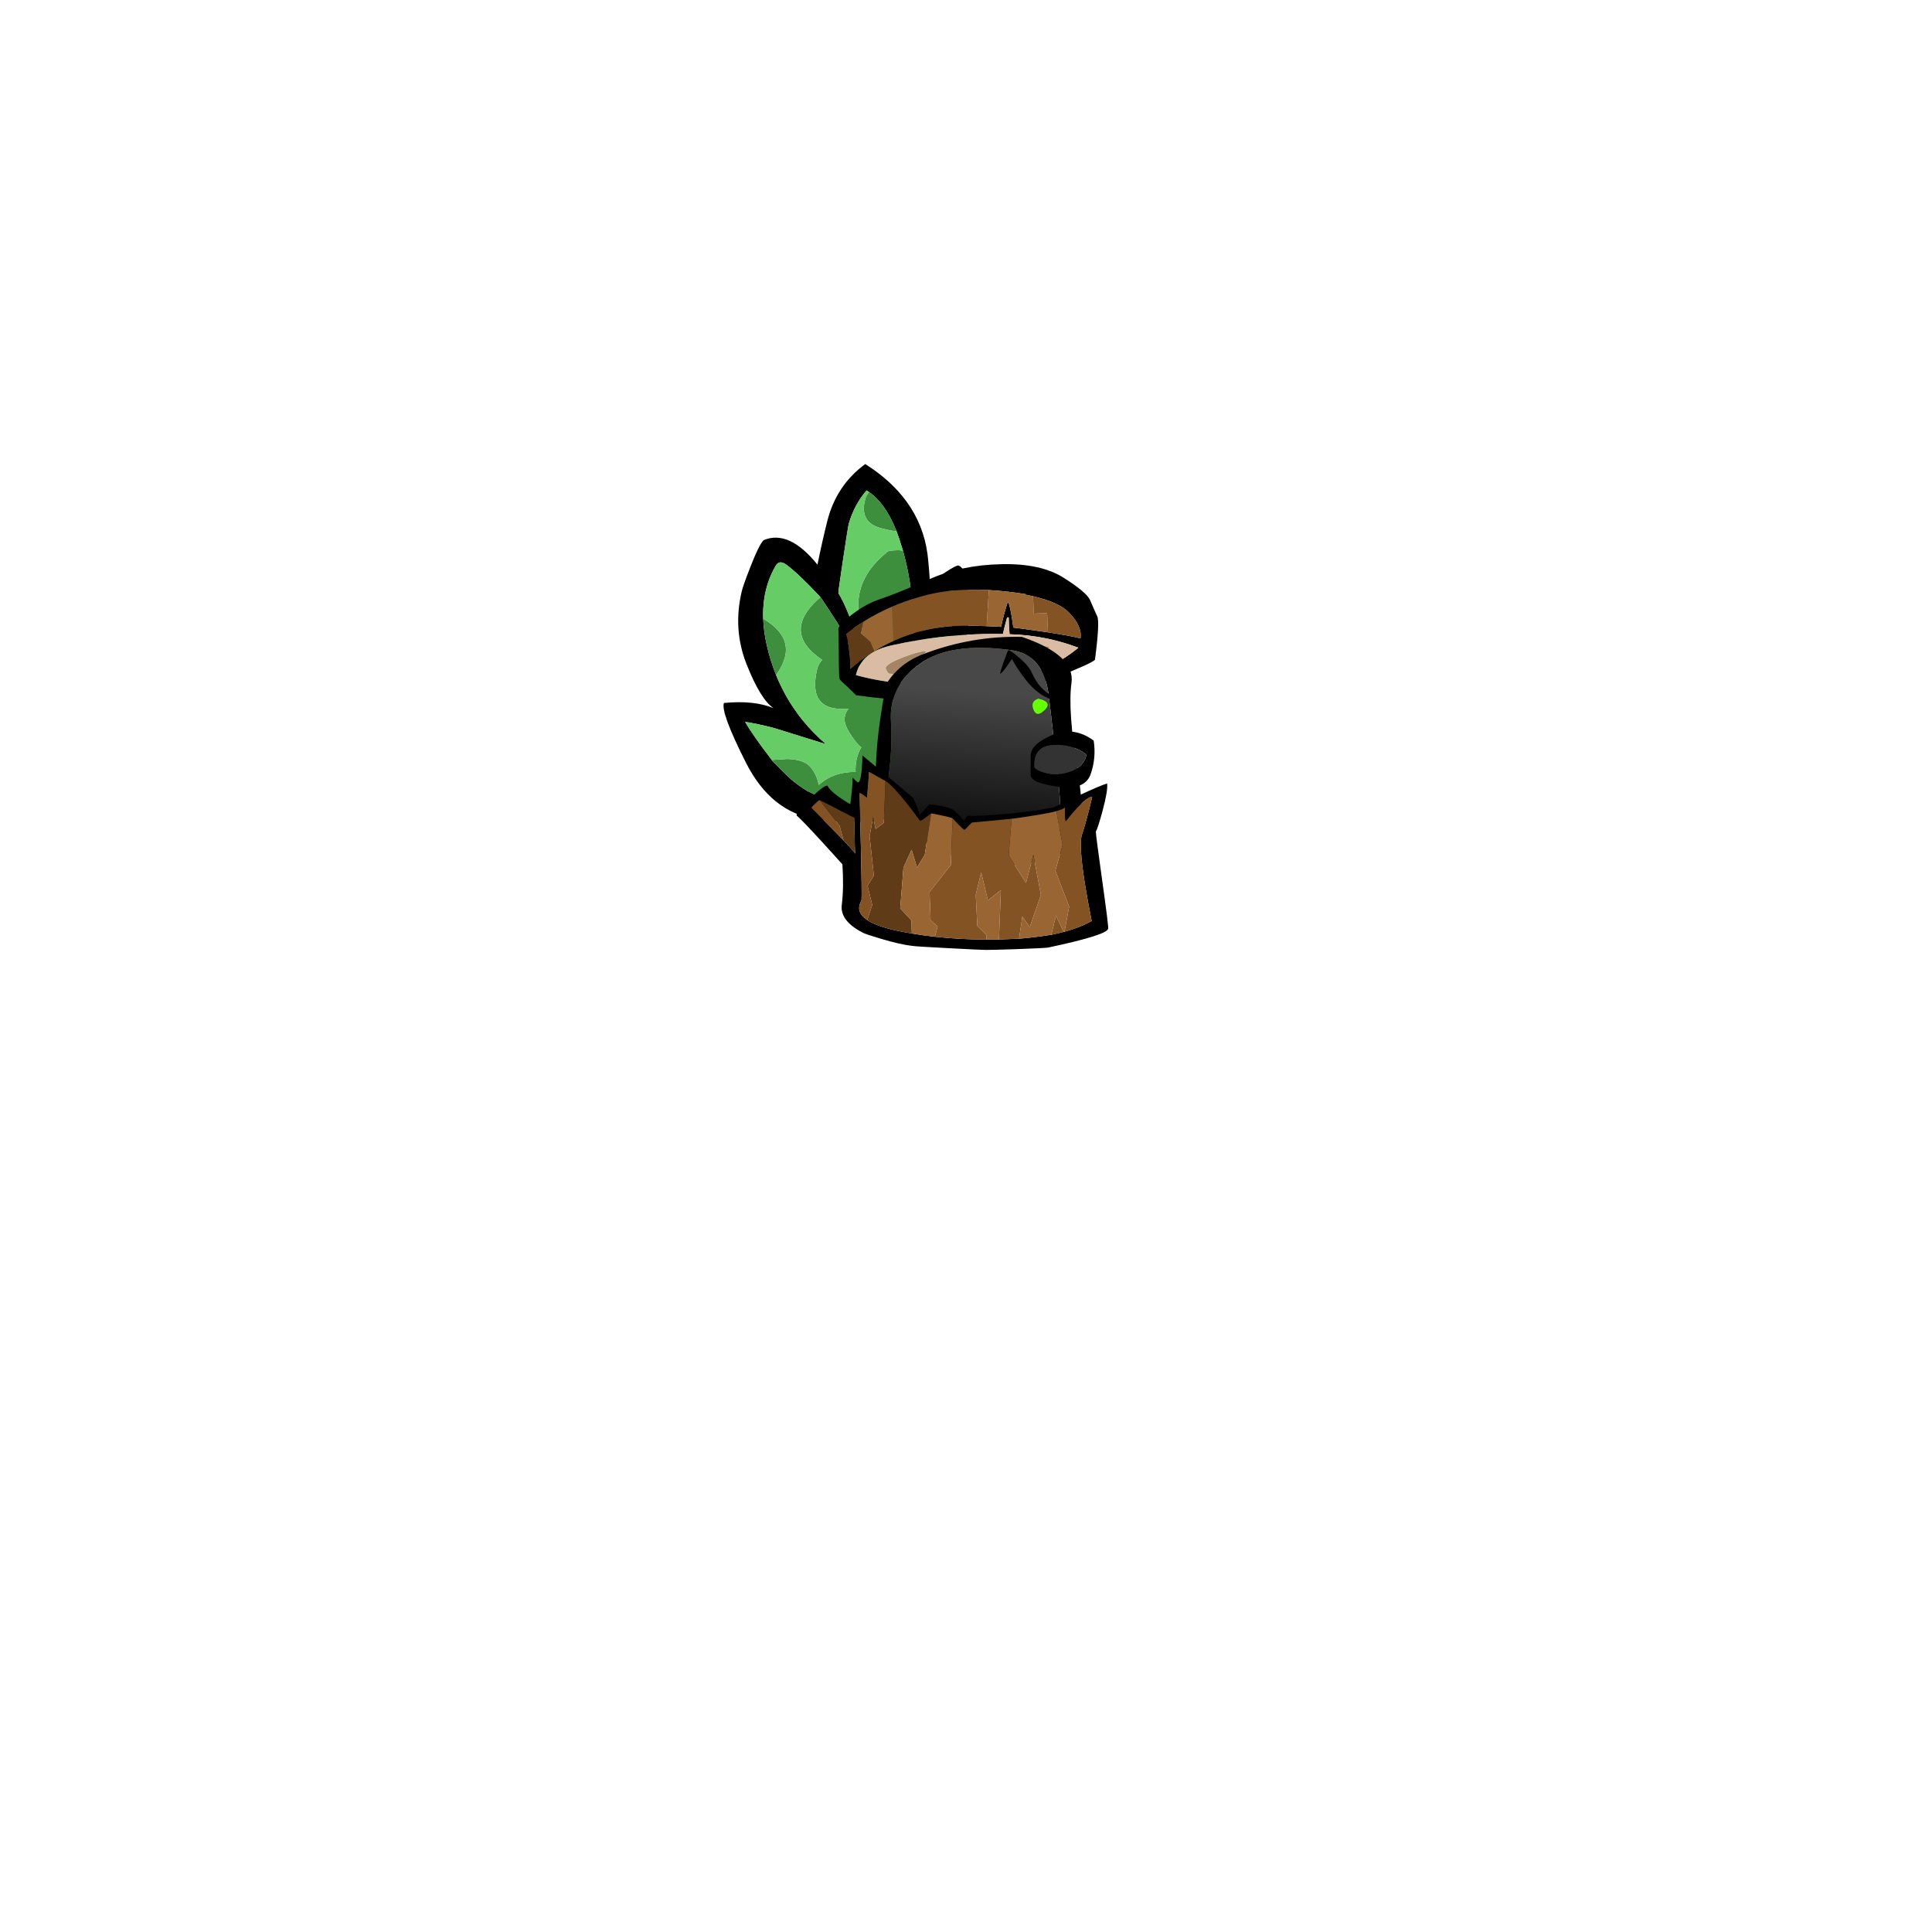 
<svg xmlns="http://www.w3.org/2000/svg" version="1.1" xmlns:xlink="http://www.w3.org/1999/xlink" preserveAspectRatio="none" x="0px" y="0px" width="1000px" height="1000px" viewBox="0 0 1000 1000">
<defs>
<linearGradient id="Gradient_1" gradientUnits="userSpaceOnUse" x1="51.725" y1="20.9" x2="63.375" y2="90.2" spreadMethod="pad">
<stop  offset="0%" stop-color="#484848"/>

<stop  offset="100%" stop-color="#0F0F0F"/>
</linearGradient>

<g id="stumper_leaves_0_Layer0_0_FILL">
<path fill="#000000" stroke="none" d="
M 116.4 46.1
Q 116.804 30.871 110 17.5 103.908 5.473 92 -5.05 75.536 3.399 68 20.75 63.5 31.2 59.3 42.45 47.646 22.055 33.75 25.5 31 27.55 24.8 38.1 19.6 46.95 18.45 49.7 10.64 68.413 14.85 87.5 19.065 106.638 25 112.15 15.564 106.391 0.1 105.45 -2.445 109.824 6.35 137.55 15.158 165.328 37.95 172.5 53.2 177.25 71.2 178.75 83.65 169.15 87.6 166.05 105.05 151.6 109.6 143.65 118.8 127.55 131.9 84.2 137.223 57.687 131.3 54.5 130.35 54.05 124.1 56.85 117.05 60 114.95 63.55 115.3 61.8 115.85 55 116.35 48.65 116.4 46.1
M 91.55 9.5
Q 91.602 9.548 91.65 9.6 98.92 16.511 102.25 30.95 102.387 31.464 102.5 31.95 103.05 34.5 104.15 42.4 105.051 50.234 105.05 58.3
L 105.05 58.3
Q 105.073 63.119 104.75 68 104.406 74.223 103.5 80.55
L 100.65 96.75
Q 101.7 94.3 106.5 86.5 110.65 79.75 111.5 78.55 111.6 78.35 116.35 73.5 121.35 68.4 122.85 67.25
L 127.25 64.35
Q 125.327 74.331 123.45 82.75 123.083 84.532 122.7 86.25 121.5 91.25 118.55 102.75 116.482 110.22 114.5 115.5 112.15 121.8 105.05 134.6 101.5 141 98.35 146.2 96.656 148.766 94.8 151.3 90.25 157.55 72.85 177.1
L 44.6 163.65
Q 44.3 163.5 35.45 157.3 31.518 153.974 27.9 149.75 27.45 149.2 24.35 145 21.15 140.6 20.25 139.25 20.054 138.9 19.8 138.5
L 19.85 138.5
Q 12.129 124.162 9.35 116.85 10.8 117.2 16.25 119.3 22.15 121.6 24.6 122.85
L 48.85 134.9
Q 43.23 128.178 39 120.9 33.389 111.117 30.3 100.3 29.61 97.926 29.05 95.45 27.264 87.718 26.75 79.45 26.299 72.13 27.1 65.6 27.739 60.511 29.15 55.9 31.936 46.857 37.7 39.75 38.961 38.095 40.45 38.2 41.808 38.334 43.35 39.9 48.75 45.3 58.15 59.3 58.35 59.55 61.65 66.9 65.35 75 66.35 78.1
L 70.8 92.05
Q 72.924 98.677 74.9 105 75 104.85 74.35 95.9 73.7 86.95 73.4 84.6 71.495 68.023 67.65 58.75
L 67.65 58.7
Q 67.55 58.4 72.7 42.25 77.9 25.9 78.7 24 83.192 14.652 90.5 8.55 91.039 9.001 91.55 9.5 Z"/>

<path fill="#3D8E3D" stroke="none" d="
M 29.05 95.45
Q 44.545 80.004 27.1 65.6 26.299 72.13 26.75 79.45 27.264 87.718 29.05 95.45
M 100 41.5
Q 97 41.15 96.25 41.55 71.45 55.4 77.5 82.7 75.114 83.284 73.4 84.6 73.7 86.95 74.35 95.9 75 104.85 74.9 105 72.924 98.677 70.8 92.05
L 66.35 78.1
Q 65.35 75 61.65 66.9 58.35 59.55 58.15 59.3 57.446 59.684 56.6 60.25 35.4 74.3 53.85 91.5 51.6 93.3 50.55 95.8 41.7 117.1 63.3 118.6 61.15 120.55 60.5 123.25 59.65 126.7 62.75 133.1 65.25 138.25 66.65 139.45 62.612 144.186 61.7 151.55 50.55 149.55 41.8 155.15 41.7 149.95 39.2 145.55 36.55 140.95 27.95 139.3 20.455 138.602 19.85 138.5
L 19.8 138.5
Q 20.054 138.9 20.25 139.25 21.15 140.6 24.35 145 27.45 149.2 27.9 149.75 31.518 153.974 35.45 157.3 44.3 163.5 44.6 163.65
L 72.85 177.1
Q 90.25 157.55 94.8 151.3 96.656 148.766 98.35 146.2 101.5 141 105.05 134.6 112.15 121.8 114.5 115.5 116.482 110.22 118.55 102.75 117.85 103.2 116.15 103.3 113.95 103.4 113.25 102.3 105.75 90.75 119.25 83.85 121.233 85.045 122.7 86.25 123.083 84.532 123.45 82.75 125.327 74.331 127.25 64.35
L 122.85 67.25
Q 124.5 75.676 111.5 78.55 110.65 79.75 106.5 86.5 101.7 94.3 100.65 96.75
L 103.5 80.55
Q 104.406 74.223 104.75 68 105.073 63.119 105.05 58.3
L 105.05 58.3
Q 105.051 50.234 104.15 42.4 103 41.8 100 41.5
M 91.65 9.6
Q 90.018 10.885 89.05 13.05 84 24.3 94.9 29.1 99.634 31.207 102.5 31.95 102.387 31.464 102.25 30.95 98.92 16.511 91.65 9.6 Z"/>

<path fill="#66CC66" stroke="none" d="
M 40.45 38.2
Q 38.961 38.095 37.7 39.75 31.936 46.857 29.15 55.9 27.739 60.511 27.1 65.6 44.545 80.004 29.05 95.45 29.61 97.926 30.3 100.3 33.389 111.117 39 120.9 43.23 128.178 48.85 134.9
L 24.6 122.85
Q 22.15 121.6 16.25 119.3 10.8 117.2 9.35 116.85 12.129 124.162 19.85 138.5 20.455 138.602 27.95 139.3 36.55 140.95 39.2 145.55 41.7 149.95 41.8 155.15 50.55 149.55 61.7 151.55 62.612 144.186 66.65 139.45 65.25 138.25 62.75 133.1 59.65 126.7 60.5 123.25 61.15 120.55 63.3 118.6 41.7 117.1 50.55 95.8 51.6 93.3 53.85 91.5 35.4 74.3 56.6 60.25 57.446 59.684 58.15 59.3 48.75 45.3 43.35 39.9 41.808 38.334 40.45 38.2
M 122.7 86.25
Q 121.233 85.045 119.25 83.85 105.75 90.75 113.25 102.3 113.95 103.4 116.15 103.3 117.85 103.2 118.55 102.75 121.5 91.25 122.7 86.25
M 116.35 73.5
Q 111.6 78.35 111.5 78.55 124.5 75.676 122.85 67.25 121.35 68.4 116.35 73.5
M 89.05 13.05
Q 90.018 10.885 91.65 9.6 91.602 9.548 91.55 9.5 91.039 9.001 90.5 8.55 83.192 14.652 78.7 24 77.9 25.9 72.7 42.25 67.55 58.4 67.65 58.7
L 67.65 58.75
Q 71.495 68.023 73.4 84.6 75.114 83.284 77.5 82.7 71.45 55.4 96.25 41.55 97 41.15 100 41.5 103 41.8 104.15 42.4 103.05 34.5 102.5 31.95 99.634 31.207 94.9 29.1 84 24.3 89.05 13.05 Z"/>
</g>

<g id="stumper_hat_1_Layer0_0_FILL">
<path fill="#000000" stroke="none" d="
M 26.35 -2.85
Q 23.397 -1.86 21.2 -1.25 17.329 -0.176 13.55 1.6 9.804 3.397 6.15 5.9 -1.1 10.8 -1.9 13.4 -1.7 14.05 -2.2 26.4 -2.7 38.65 -2.35 39.45 -2 40.2 1.65 43.7 5.35 47.65 5.8 48.15 38.45 54.35 70.2 52.9 83.75 52.35 107.9 44.1 129.45 36.7 130.15 35.15 133.55 15.8 132.3 12.85 130.45 8.3 128.95 4.25 127.4 0.25 115.9 -7.8 104.35 -15.9 83.8 -16.3 63.2 -16.8 46.1 -10.1 33.812 -5.299 26.35 -2.85
M 41.05 -1.3
Q 56.512 -5.217 76.85 -3.2 85.884 -2.305 95.85 -0.25 95.75 -0.15 95.65 0 97.682 0.478 99.55 1 113.127 4.748 118.05 10.55 124.35 17.85 123.15 23.85 117.727 22.24 106.45 20 104.42 19.62 102.2 19.2 90.6 17 88.5 16.75 88.75 16.75 88.15 11.85 87.55 6.65 86.75 3.7 86.25 3.6 86.2 3.8 83.95 9.8 82.35 16.1 78.393 15.709 74.9 15.4 67.676 14.819 62.45 14.65 43.258 14.064 26.35 20.9 21.142 23.002 16.15 25.8 9.694 29.44 3.6 34.25 3.45 34.35 3.35 34.4 3.8 32.2 3.25 25.2 2.7 18.15 1.95 16.25 4.219 14.629 6.55 13.1 8.896 11.657 11.3 10.3 18.413 6.303 26.35 3.25 33.374 0.61 41.05 -1.3
M 85.5 11.85
Q 85.8 11.05 86.5 11.45 86.35 15.7 86.55 20.1 96.759 20.845 106.45 23.35 114.321 25.423 121.85 28.65 103.35 42.6 76.9 44.4 54.7 45.85 32.9 43.4 19.3 41.95 6.15 37.75 8.317 29.826 16.15 25.95 19.882 24.154 24.9 23.25 25.625 23.118 26.35 23 50.281 18.792 74.45 19.45 78.789 19.578 83.1 19.85 84.2 15.8 85.5 11.85 Z"/>

<path fill="#D9BCA3" stroke="none" d="
M 86.5 11.45
Q 85.8 11.05 85.5 11.85 84.2 15.8 83.1 19.85 78.789 19.578 74.45 19.45 50.281 18.792 26.35 23 25.625 23.118 24.9 23.25 19.882 24.154 16.15 25.95 8.317 29.826 6.15 37.75 19.3 41.95 32.9 43.4 54.7 45.85 76.9 44.4 103.35 42.6 121.85 28.65 114.321 25.423 106.45 23.35 96.759 20.845 86.55 20.1 86.35 15.7 86.5 11.45
M 89.75 33.55
Q 100.35 29.45 101 29 97.5 29.25 81.3 28.35 76.939 28.124 73.6 28 65.074 27.649 63.1 27.9 52.6 29.4 45.1 33.85 55.05 36.35 64.2 34.8 66.75 34.35 69.9 33.5 73.05 32.55 72.65 32.35 71.3 31.75 67.35 32.2 64.35 32.55 62.95 32.95 62.75 33 63.5 33.3 63.85 33.5 64.25 33.6 64 34 61.6 34.1 59.25 34.25 59.2 34.05 59.05 33.75 60.55 32.2 62.1 30.5 63.25 30.15 66.15 29.2 72.15 30.7 72.739 30.845 73.25 31 77.876 32.229 78.1 33.35 78.1 34.1 66.6 36.55 54.8 38.95 52 38.15 42.9 35.65 42.4 35.35 41.8 35 43.8 31.65 45.95 28.15 47.9 27.2 51.45 25.6 73.7 25.5 73.777 25.499 73.85 25.5 96.716 25.36 106.45 27.5 106.627 27.56 106.8 27.6 106.728 27.815 106.45 28.1 104.595 29.908 93.55 34.3 80.55 39.45 78.15 38.45 79.2 37.6 89.75 33.55
M 23.65 37.6
Q 22.95 37.4 22.35 36.05 21.8 34.75 21.95 34.5 23.25 32.35 31.6 29.6 39.55 27 42.9 27.15 41.6 28.6 35.95 31.65 32 33.65 28.45 35.35 28.5 35.35 33.6 37 38.45 38.65 39.2 39.25 38.95 39.3 23.65 37.6 Z"/>

<path fill="#A38464" stroke="none" d="
M 22.35 36.05
Q 22.95 37.4 23.65 37.6 38.95 39.3 39.2 39.25 38.45 38.65 33.6 37 28.5 35.35 28.45 35.35 32 33.65 35.95 31.65 41.6 28.6 42.9 27.15 39.55 27 31.6 29.6 23.25 32.35 21.95 34.5 21.8 34.75 22.35 36.05
M 101 29
Q 100.35 29.45 89.75 33.55 79.2 37.6 78.15 38.45 80.55 39.45 93.55 34.3 104.595 29.908 106.45 28.1 106.728 27.815 106.8 27.6 106.627 27.56 106.45 27.5 96.716 25.36 73.85 25.5 73.777 25.499 73.7 25.5 51.45 25.6 47.9 27.2 45.95 28.15 43.8 31.65 41.8 35 42.4 35.35 42.9 35.65 52 38.15 54.8 38.95 66.6 36.55 78.1 34.1 78.1 33.35 77.876 32.229 73.25 31 72.739 30.845 72.15 30.7 66.15 29.2 63.25 30.15 62.1 30.5 60.55 32.2 59.05 33.75 59.2 34.05 59.25 34.25 61.6 34.1 64 34 64.25 33.6 63.85 33.5 63.5 33.3 62.75 33 62.95 32.95 64.35 32.55 67.35 32.2 71.3 31.75 72.65 32.35 73.05 32.55 69.9 33.5 66.75 34.35 64.2 34.8 55.05 36.35 45.1 33.85 52.6 29.4 63.1 27.9 65.074 27.649 73.6 28 76.939 28.124 81.3 28.35 97.5 29.25 101 29 Z"/>

<path fill="#5F3B18" stroke="none" d="
M 14.5 20.9
L 9.75 16.25 11.3 10.3
Q 8.896 11.657 6.55 13.1 4.219 14.629 1.95 16.25 2.7 18.15 3.25 25.2 3.8 32.2 3.35 34.4 3.45 34.35 3.6 34.25 9.694 29.44 16.15 25.8
L 16.15 25.35
Q 15.75 24.5 14.5 20.9 Z"/>

<path fill="#986533" stroke="none" d="
M 26.35 20.9
L 26.35 3.25
Q 18.413 6.303 11.3 10.3
L 9.75 16.25 14.5 20.9
Q 15.75 24.5 16.15 25.35
L 16.15 25.8
Q 21.142 23.002 26.35 20.9
M 95.85 -0.25
Q 85.884 -2.305 76.85 -3.2
L 74.9 15.4
Q 78.393 15.709 82.35 16.1 83.95 9.8 86.2 3.8 86.25 3.6 86.75 3.7 87.55 6.65 88.15 11.85 88.75 16.75 88.5 16.75 90.6 17 102.2 19.2 104.42 19.62 106.45 20
L 106.45 10 99.55 10 99.55 1
Q 97.682 0.478 95.65 0 95.75 -0.15 95.85 -0.25 Z"/>

<path fill="#835324" stroke="none" d="
M 106.45 10
L 106.45 20
Q 117.727 22.24 123.15 23.85 124.35 17.85 118.05 10.55 113.127 4.748 99.55 1
L 99.55 10 106.45 10
M 76.85 -3.2
Q 56.512 -5.217 41.05 -1.3 33.374 0.61 26.35 3.25
L 26.35 20.9
Q 43.258 14.064 62.45 14.65 67.676 14.819 74.9 15.4
L 76.85 -3.2 Z"/>
</g>

<g id="stumper_body_2_Layer1_0_FILL">
<path fill="#000000" stroke="none" d="
M 110.2 48.85
Q 97.668 19.784 96.15 5.3 94.685 -9.133 65.6 -11.7 40.2 -6.15 18.25 9.05 6.95 16.9 3.15 28.95 4.331 50.405 6.85 64.55 9.363 78.695 12.3 86.8 15.244 94.951 29.2 99.45 66.146 111.502 88 104.45 109.867 97.397 116.3 87.65 122.727 77.906 110.2 48.85
M 103 60.05
Q 112.18 85.701 103.4 89.75 94.63 93.852 68.95 101.7 43.256 109.599 16.7 86.35 15.588 64.111 10.15 46.9 4.71 29.692 17.4 14.6 30.096 -0.448 62 -3.75 78.795 -5.448 86.3 14.5 93.859 34.447 103 60.05 Z"/>

<path fill="url(#Gradient_1)" stroke="none" d="
M 103.4 89.75
Q 112.18 85.701 103 60.05 93.859 34.447 86.3 14.5 78.795 -5.448 62 -3.75 30.096 -0.448 17.4 14.6 4.71 29.692 10.15 46.9 15.588 64.111 16.7 86.35 43.256 109.599 68.95 101.7 94.63 93.852 103.4 89.75 Z"/>
</g>

<g id="stumper_body_2_Layer0_0_FILL">
<path fill="#66FF00" stroke="none" d="
M 85.15 23.5
Q 90.1 17.2 81.45 17.3 77.8 19.65 80.15 23.1 82.55 26.8 85.15 23.5 Z"/>

<path fill="#000000" stroke="none" d="
M 66.55 -1
Q 61.05 -3.75 60.4 -3.25 60.1 -3.05 59.5 2.7 58.95 8.4 59.15 9.5 60.1 8.95 61.55 5.05 62.35 3.1 63.25 0.65 67.85 5.6 73.2 9.7 80.3 15.25 88.15 16.15 89.15 13.3 89.05 13.2 88.9 13 88 13.45 87.05 13.85 87 13.8 80.6 12.25 75.05 5.2 72.65 2 66.55 -1 Z"/>
</g>

<g id="stumper_arm_1_Layer0_0_FILL">
<path fill="#000000" stroke="none" d="
M -0.85 0.85
Q -2.972 9.641 -0.4 18.3 2.161 26.949 17.35 25.9 32.599 24.859 32.9 20.8 33.249 16.733 33.6 10.75 33.991 4.82 22.4 -0.6 10.82 -6.029 -0.85 0.85
M 2.6 8.3
Q 11.6 2.95 22.4 4.65 32.7 6.3 31.05 16.85 29.8 17.75 28.5 18.2 21.45 20.7 13.85 18.7 3.75 15.8 2.6 8.3 Z"/>

<path fill="#333333" stroke="none" d="
M 22.4 4.65
Q 11.6 2.95 2.6 8.3 3.75 15.8 13.85 18.7 21.45 20.7 28.5 18.2 29.8 17.75 31.05 16.85 32.7 6.3 22.4 4.65 Z"/>
</g>

<g id="stumper_stump_1_Layer1_0_FILL">
<path fill="#000000" stroke="none" d="
M 160.1 13.05
Q 156.75 14.15 145.5 19.95 137.45 24.1 133.85 26.05 133.637 26.189 133.6 26.2 128.1 28.05 111.2 30.45 94.3 32.8 88.5 32.55 86.9 35.05 86.75 35.3 86.25 34.5 84.05 32.4 81.85 30.3 80.9 29.7 78.95 28.6 73.85 27.95 69.85 27.45 68.7 27.55 68.4 27.65 66.35 30 64.25 32.4 63.95 33 63.85 33.15 63.8 33.25 62.45 29 60.35 24.85 60 24.1 33 3.55 33.15 19.15 30.75 17.3 29.275 16.116 28.35 15.15 28.571 19.099 27.65 28.95 17.7 23.65 15.4 19.8 13.65 19.7 6.65 27 -0.3 34.35 0.1 35.85 2.45 37.55 14.5 49.7 20.4 55.65 24.8 60.2 26.05 72.15 25.3 81.2 24.571 89.475 36.8 95.2 38.25 95.9 46.2 97.95 56.2 100.5 62.5 101 64.85 101.25 81.55 101.45 98 101.7 100.9 101.6 102.9 101.55 115.6 100.65 129.75 99.6 132.8 99.15 163.6 91.35 163.6 88.05 163.7 86.5 159.6 63.75 155.4 40.4 155.25 38.2 156.2 36.5 158.35 27.1 160.75 16.45 160.1 13.05
M 134.4 28.4
Q 137.481 27.372 138.85 26.35 138.75 27.45 138.9 30.1 139.1 33.3 139.55 33.4 142.35 29.45 144.9 26.5 149.95 20.65 152.65 20.15 152.65 20.6 151.15 27.7 149.4 35.9 148.15 39.9 146.6 44.85 150.5 64.7 152.5 74.65 154.9 84.5 149.096 88.101 141.05 90.6 140.875 90.664 140.65 90.7 137.624 91.662 134.25 92.45 132.5 92.85 126.3 93.9 120.1 94.9 117.7 95.1 107.5 95.95 107.3 95.95 103.994 96.133 100.75 96.25 86.746 96.722 74.1 95.8 67.952 95.393 62.1 94.6 58.024 94.096 54.1 93.4 43.661 91.551 38.75 88.55 32.208 84.565 35.4 78.55 35.55 75.5 33.95 49.9 32.45 25.7 32.2 23.5 32.05 22.5 34 23.85 36.15 25.35 36.2 25.3 36.75 13.15 36.7 11.9 36.95 12 45.35 16.2 45.375 16.214 45.4 16.2 49.05 18.35 56.8 27.3 60.7 31.8 64.05 36.15 64.5 36.35 67.05 34.25 69.65 32.15 69.7 32.1 72.3 32.4 76.4 33.15 80.6 33.9 80.9 34.25 81.8 35.2 84.1 37.35 86.85 39.9 87.25 39.95 87.7 39.65 90.9 36 91.719 35.952 111.4 33.25 112.55 33.15 121.4 31.4 131.6 29.4 134.4 28.4
M 17.6 40.9
Q 10.75 34.45 7.6 31.55 7.65 31.5 7.7 31.4 8.1 30.75 9.75 29.1 11.45 27.4 11.7 27.45 12.7 27.8 21.4 31.9 29.85 35.9 30.2 35.9 30.25 39.35 30.55 45.1 30.9 52.4 31.25 54.4 30.332 53.099 24.9 47.8 23.9 46.85 17.6 40.9 Z"/>

<path fill="#5F3B18" stroke="none" d="
M 30.2 35.9
Q 29.85 35.9 21.4 31.9 12.7 27.8 11.7 27.45
L 22.55 40.35 24.9 47.8
Q 30.332 53.099 31.25 54.4 30.9 52.4 30.55 45.1 30.25 39.35 30.2 35.9
M 45.4 37.95
L 41.25 41.25 39.75 35.1 38.3 45.05 41.3 65.35 38.25 70.8 41.05 80.6 38.75 88.55
Q 43.661 91.551 54.1 93.4 58.024 94.096 62.1 94.6
L 61.65 87.85 55.6 81.8 56.45 60.7 60.3 51.2 63.45 60.3 67.2 53.65 69.7 32.1
Q 69.65 32.15 67.05 34.25 64.5 36.35 64.05 36.15 60.7 31.8 56.8 27.3 49.05 18.35 45.4 16.2
L 45.4 37.95 Z"/>

<path fill="#835324" stroke="none" d="
M 7.6 31.55
Q 10.75 34.45 17.6 40.9 23.9 46.85 24.9 47.8
L 22.55 40.35 11.7 27.45
Q 11.45 27.4 9.75 29.1 8.1 30.75 7.7 31.4 7.65 31.5 7.6 31.55
M 45.4 16.2
Q 45.375 16.214 45.35 16.2 36.95 12 36.7 11.9 36.75 13.15 36.2 25.3 36.15 25.35 34 23.85 32.05 22.5 32.2 23.5 32.45 25.7 33.95 49.9 35.55 75.5 35.4 78.55 32.208 84.565 38.75 88.55
L 41.05 80.6 38.25 70.8 41.3 65.35 38.3 45.05 39.75 35.1 41.25 41.25 45.4 37.95 45.4 16.2
M 134.25 92.45
Q 137.624 91.662 140.65 90.7
L 136.35 82.6 134.25 92.45
M 87.25 39.95
Q 86.85 39.9 84.1 37.35 81.8 35.2 80.9 34.25
L 80.9 58.4 70.45 72.75 71.55 87.35 75.3 90.45 74.1 95.8
Q 86.746 96.722 100.75 96.25
L 100.7 93.85 95.85 89.35 94.4 73.25 96.75 61.55 100.8 75.95 107.3 70.35 107.3 95.95
Q 107.5 95.95 117.7 95.1
L 118.95 83.6 123 88.9 128.1 72.05 123.4 51.35 120.15 66.15 110.65 52.3 111.4 33.25
Q 91.719 35.952 90.9 36 87.7 39.65 87.25 39.95
M 134.4 28.4
L 138.3 45.7 135.1 59.25 142.95 77.55 141.05 90.6
Q 149.096 88.101 154.9 84.5 152.5 74.65 150.5 64.7 146.6 44.85 148.15 39.9 149.4 35.9 151.15 27.7 152.65 20.6 152.65 20.15 149.95 20.65 144.9 26.5 142.35 29.45 139.55 33.4 139.1 33.3 138.9 30.1 138.75 27.45 138.85 26.35 137.481 27.372 134.4 28.4 Z"/>

<path fill="#986533" stroke="none" d="
M 80.9 34.25
Q 80.6 33.9 76.4 33.15 72.3 32.4 69.7 32.1
L 67.2 53.65 63.45 60.3 60.3 51.2 56.45 60.7 55.6 81.8 61.65 87.85 62.1 94.6
Q 67.952 95.393 74.1 95.8
L 75.3 90.45 71.55 87.35 70.45 72.75 80.9 58.4 80.9 34.25
M 96.75 61.55
L 94.4 73.25 95.85 89.35 100.7 93.85 100.75 96.25
Q 103.994 96.133 107.3 95.95
L 107.3 70.35 100.8 75.95 96.75 61.55
M 138.3 45.7
L 134.4 28.4
Q 131.6 29.4 121.4 31.4 112.55 33.15 111.4 33.25
L 110.65 52.3 120.15 66.15 123.4 51.35 128.1 72.05 123 88.9 118.95 83.6 117.7 95.1
Q 120.1 94.9 126.3 93.9 132.5 92.85 134.25 92.45
L 136.35 82.6 140.65 90.7
Q 140.875 90.664 141.05 90.6
L 142.95 77.55 135.1 59.25 138.3 45.7 Z"/>
</g>
</defs>

<g transform="matrix( 1, 0, 0, 1, 134.2,227.4) ">
<g transform="matrix( 1, 0, 0, 1, 234.6,10.15) ">
<g transform="matrix( 0.987, -0.159, 0.159, 0.987, -10.95,22.25) ">
<g transform="matrix( 1, 0, 0, 1, 0,0) ">
<use xlink:href="#stumper_leaves_0_Layer0_0_FILL"/>
</g>
</g>

<g transform="matrix( 0.999, -0.044, 0.044, 0.999, 66.4,74.45) ">
<g transform="matrix( 1, 0, 0, 1, 0,0) ">
<use xlink:href="#stumper_hat_1_Layer0_0_FILL"/>
</g>
</g>

<g transform="matrix( 0.971, 0.239, -0.239, 0.971, 93.7,87.8) ">
<g transform="matrix( 1, 0, 0, 1, 0,0) ">
<use xlink:href="#stumper_body_2_Layer1_0_FILL"/>
</g>

<g transform="matrix( 1, 0, 0, 1, 0,0) ">
<use xlink:href="#stumper_body_2_Layer0_0_FILL"/>
</g>
</g>

<g transform="matrix( -0.927, -0.06, -0.065, 0.998, 196.55,144.85) ">
<g transform="matrix( 1, 0, 0, 1, 0,0) ">
<use xlink:href="#stumper_arm_1_Layer0_0_FILL"/>
</g>
</g>

<g transform="matrix( 0.999, 0.039, -0.039, 0.999, 44.8,148.7) ">
<g transform="matrix( 1, 0, 0, 1, 0,0) ">
<use xlink:href="#stumper_stump_1_Layer1_0_FILL"/>
</g>
</g>
</g>
</g>
</svg>

